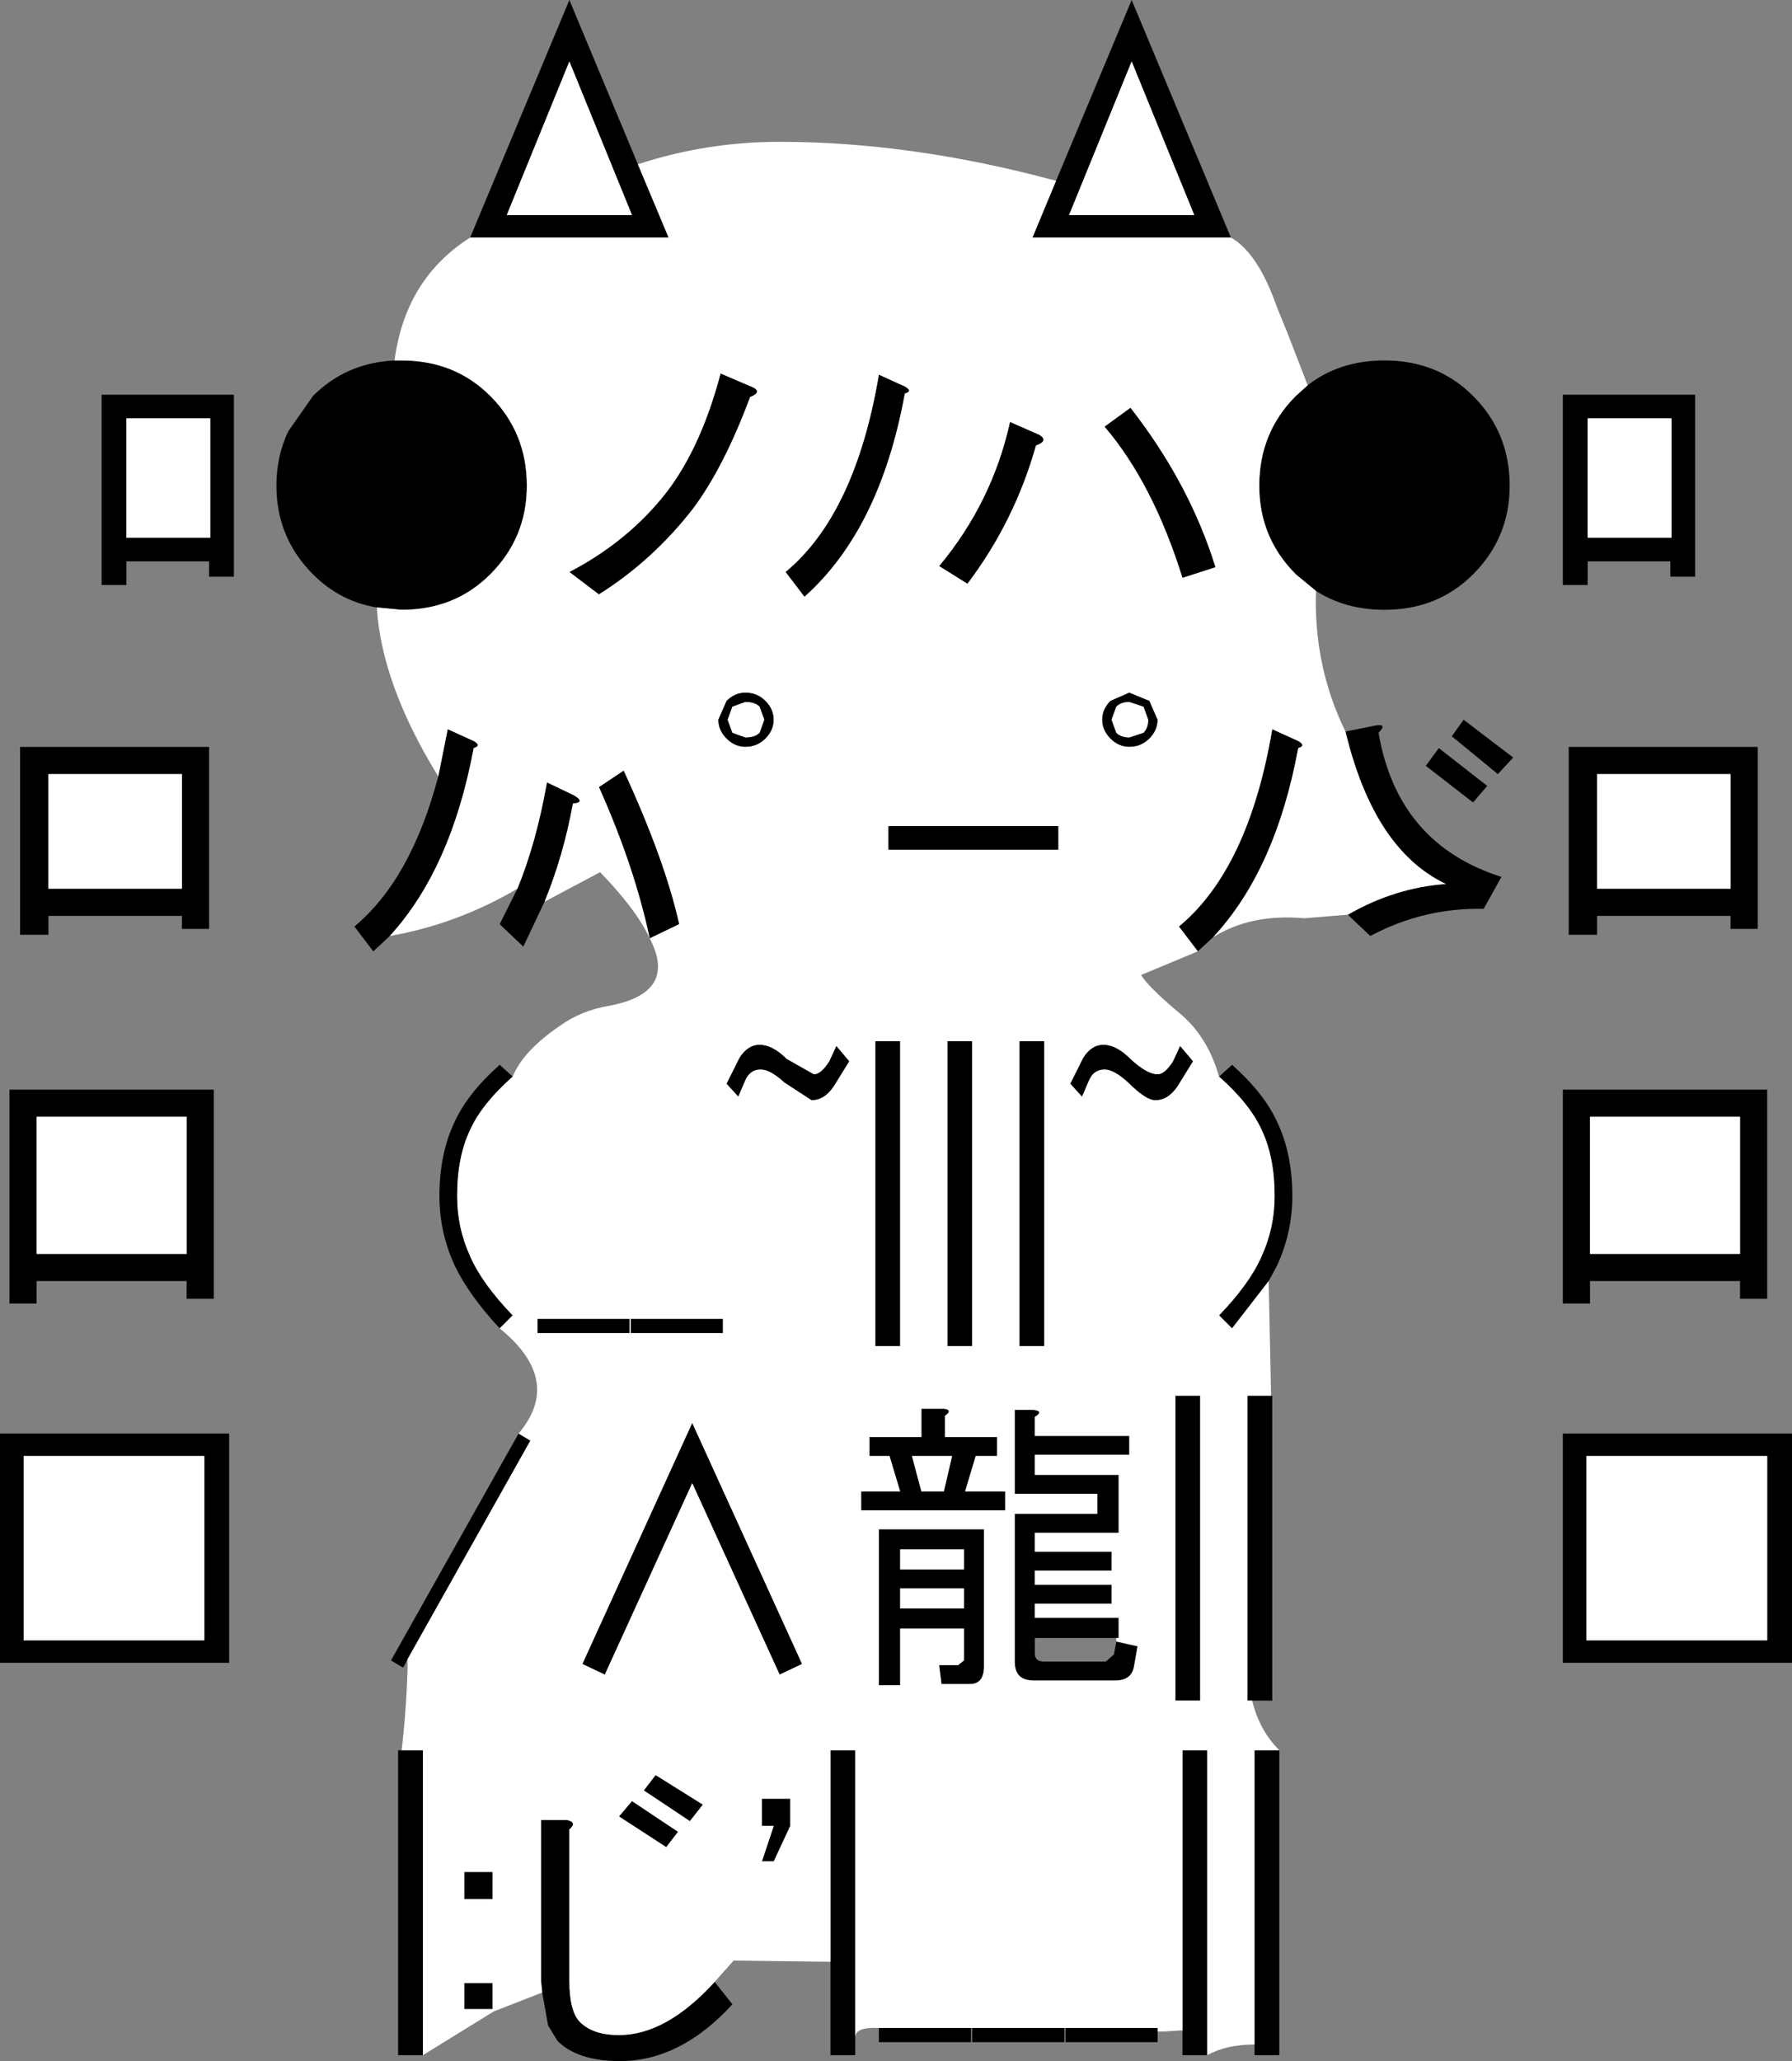 <svg xmlns:xlink="http://www.w3.org/1999/xlink" height="87.2px" width="75.85px" xmlns="http://www.w3.org/2000/svg">
  <rect width="100%" height="100%" fill="#808080" stroke="none"/>
  <g transform="matrix(1.0, 0.0, 0.0, 1.0, 34.5, 87.05)">
    <path d="M10.2 -79.4 L13.4 -87.05 17.6 -77.0 9.2 -77.0 10.2 -79.4 M20.85 -70.75 Q22.2 -71.8 24.1 -71.8 26.35 -71.8 27.85 -70.3 29.4 -68.75 29.4 -66.5 29.4 -64.3 27.85 -62.75 26.35 -61.25 24.1 -61.25 22.45 -61.25 21.2 -62.05 L20.35 -62.75 Q18.8 -64.3 18.8 -66.5 18.8 -68.75 20.35 -70.3 L20.85 -70.75 M22.45 -56.1 L23.7 -56.35 Q24.25 -56.45 23.85 -56.05 24.65 -51.35 29.05 -49.95 L28.3 -48.6 Q25.75 -48.65 23.5 -47.45 L22.55 -48.35 Q24.55 -49.5 26.7 -49.65 23.65 -51.1 22.45 -56.1 M16.85 -47.4 L16.2 -46.8 15.4 -47.85 Q18.35 -50.3 19.35 -56.2 L20.45 -55.7 Q20.8 -55.5 20.45 -55.4 19.5 -50.25 16.85 -47.4 M17.1 -41.5 L17.65 -42.0 Q19.0 -40.8 19.55 -39.6 20.2 -38.25 20.2 -36.45 20.2 -34.9 19.55 -33.5 L19.2 -32.85 17.65 -30.85 17.1 -31.4 Q18.4 -32.75 18.9 -33.9 19.45 -35.1 19.45 -36.45 19.45 -38.1 18.9 -39.25 18.4 -40.35 17.1 -41.5 M19.3 -28.0 L19.35 -28.0 19.35 -15.1 18.5 -15.1 18.3 -15.1 18.3 -28.0 19.3 -28.0 M19.65 -13.0 L19.65 -0.1 18.6 -0.1 18.6 -0.55 18.6 -13.0 19.65 -13.0 M16.6 -0.1 L15.55 -0.1 15.55 -1.15 15.55 -13.0 16.6 -13.0 16.6 -0.1 M14.5 -1.1 L14.5 -0.65 10.6 -0.65 10.6 -1.25 14.5 -1.25 14.5 -1.1 M10.55 -1.25 L10.55 -0.65 6.65 -0.65 6.65 -1.25 10.55 -1.25 M6.6 -1.25 L6.6 -0.65 2.7 -0.65 2.7 -1.25 6.6 -1.25 M1.7 -0.85 L1.7 -0.1 0.65 -0.1 0.65 -4.05 0.65 -13.0 1.7 -13.0 1.7 -0.85 M-4.25 -3.2 L-3.5 -2.25 Q-5.7 0.15 -8.25 0.15 -10.05 0.15 -10.9 -0.7 L-11.3 -1.35 -11.55 -2.75 -11.6 -3.25 -11.6 -10.05 -10.5 -10.05 Q-10.05 -9.95 -10.4 -9.65 L-10.4 -3.25 Q-10.4 -1.95 -9.95 -1.5 -9.4 -0.95 -8.3 -0.95 -6.3 -0.95 -4.25 -3.2 M-16.6 -0.1 L-17.65 -0.1 -17.65 -13.0 -17.5 -13.0 -16.6 -13.0 -16.6 -0.1 M-17.25 -16.85 L-17.4 -16.55 -17.45 -16.5 -17.95 -16.8 -12.55 -26.4 -12.05 -26.1 -17.25 -16.85 M-13.35 -30.85 Q-14.65 -32.25 -15.25 -33.5 -15.9 -34.9 -15.9 -36.45 -15.9 -38.25 -15.25 -39.6 -14.7 -40.8 -13.35 -42.0 L-12.8 -41.5 Q-14.1 -40.35 -14.6 -39.25 -15.15 -38.1 -15.15 -36.45 -15.15 -35.1 -14.6 -33.9 -14.1 -32.75 -12.8 -31.4 L-13.35 -30.85 M-11.45 -48.9 L-12.35 -47.0 -13.35 -47.95 -12.6 -49.45 Q-11.8 -51.4 -11.35 -53.95 L-10.2 -53.4 Q-9.7 -53.1 -10.25 -53.05 -10.65 -50.85 -11.45 -48.9 M-18.0 -47.45 L-18.7 -46.8 -19.5 -47.85 Q-17.1 -49.85 -15.95 -54.2 L-15.55 -56.2 -14.45 -55.7 Q-14.1 -55.5 -14.45 -55.4 -15.4 -50.3 -18.0 -47.45 M-18.55 -61.35 Q-20.1 -61.6 -21.25 -62.75 -22.8 -64.3 -22.8 -66.5 -22.8 -67.75 -22.3 -68.8 L-21.25 -70.3 Q-19.85 -71.7 -17.8 -71.8 L-17.5 -71.8 Q-15.25 -71.8 -13.75 -70.3 -12.2 -68.75 -12.2 -66.5 -12.2 -64.3 -13.75 -62.75 -15.25 -61.25 -17.5 -61.25 L-18.55 -61.35 M-14.6 -77.0 L-10.4 -87.05 -7.5 -80.1 -6.2 -77.0 -14.6 -77.0 M10.75 -77.95 L16.05 -77.95 13.4 -84.45 10.75 -77.95 M13.35 -69.8 Q15.85 -66.6 16.95 -63.05 L15.55 -62.6 Q14.3 -66.6 12.25 -69.0 L13.35 -69.8 M3.8 -70.4 Q2.75 -64.65 -0.45 -61.8 L-1.25 -62.85 Q1.7 -65.3 2.7 -71.2 L3.8 -70.7 Q4.15 -70.5 3.8 -70.4 M9.5 -68.65 Q9.9 -68.4 9.35 -68.2 8.45 -65.0 6.45 -62.35 L5.25 -63.1 Q7.5 -65.8 8.25 -69.2 L9.5 -68.65 M3.1 -52.1 L10.3 -52.1 10.3 -51.1 3.1 -51.1 3.1 -52.1 M12.15 -56.6 Q12.15 -57.05 12.5 -57.4 L13.3 -57.75 14.15 -57.4 14.5 -56.6 Q14.5 -56.15 14.15 -55.8 13.8 -55.45 13.3 -55.45 12.85 -55.45 12.5 -55.8 12.15 -56.15 12.15 -56.6 M13.9 -56.05 Q14.1 -56.25 14.1 -56.6 L13.9 -57.15 13.3 -57.35 Q12.95 -57.35 12.75 -57.15 L12.55 -56.6 12.75 -56.05 Q12.95 -55.85 13.3 -55.85 L13.9 -56.05 M32.7 -62.3 L31.65 -62.3 31.65 -70.35 37.25 -70.35 37.25 -62.65 36.2 -62.65 36.2 -63.3 32.7 -63.3 32.7 -62.3 M36.25 -64.3 L36.25 -69.35 32.7 -69.35 32.7 -64.3 36.25 -64.3 M27.45 -56.6 L29.55 -55.0 28.9 -54.3 26.95 -55.9 27.45 -56.6 M26.4 -55.4 L28.45 -53.8 27.85 -53.1 25.85 -54.65 26.4 -55.4 M33.1 -54.3 L33.1 -49.45 38.75 -49.45 38.75 -54.3 33.1 -54.3 M39.9 -55.45 L39.9 -47.75 38.75 -47.75 38.75 -48.3 33.1 -48.3 33.1 -47.5 31.9 -47.5 31.9 -55.45 39.9 -55.45 M32.8 -39.8 L32.8 -34.0 39.15 -34.0 39.15 -39.8 32.8 -39.8 M40.3 -40.95 L40.3 -32.1 39.15 -32.1 39.15 -32.85 32.8 -32.85 32.8 -31.9 31.65 -31.9 31.65 -40.95 40.3 -40.95 M32.65 -25.45 L32.65 -17.65 40.3 -17.65 40.3 -25.45 32.65 -25.45 M15.15 -42.15 L15.45 -42.8 16.0 -42.15 15.35 -41.1 Q14.95 -40.5 14.4 -40.5 14.0 -40.5 13.25 -41.25 12.65 -41.8 12.25 -41.8 11.8 -41.8 11.6 -41.35 L11.3 -40.65 10.8 -41.2 11.35 -42.3 Q11.7 -42.85 12.2 -42.85 12.75 -42.85 13.35 -42.25 14.05 -41.6 14.5 -41.6 14.8 -41.6 15.15 -42.15 M1.45 -42.15 L0.8 -41.1 Q0.4 -40.5 -0.15 -40.5 L-1.3 -41.25 Q-1.9 -41.8 -2.3 -41.8 -2.75 -41.8 -2.95 -41.35 L-3.25 -40.65 -3.75 -41.2 -3.2 -42.3 Q-2.85 -42.85 -2.35 -42.85 -1.8 -42.85 -1.2 -42.25 L-0.05 -41.6 Q0.25 -41.6 0.6 -42.15 L0.9 -42.8 1.45 -42.15 M3.6 -43.0 L3.6 -30.1 2.55 -30.1 2.55 -43.0 3.6 -43.0 M6.65 -43.0 L6.65 -30.1 5.6 -30.1 5.6 -43.0 6.65 -43.0 M9.7 -43.0 L9.7 -30.1 8.65 -30.1 8.65 -43.0 9.7 -43.0 M2.3 -25.45 L2.3 -26.25 4.5 -26.25 4.5 -27.45 5.45 -27.45 Q5.85 -27.4 5.5 -27.15 L5.5 -26.25 7.7 -26.25 7.7 -25.45 6.8 -25.45 6.35 -23.95 8.05 -23.95 8.05 -23.15 1.95 -23.15 1.95 -23.95 3.6 -23.95 3.15 -25.45 2.3 -25.45 M12.75 -17.6 L13.65 -17.4 13.5 -16.55 Q13.4 -15.95 12.7 -15.95 L9.25 -15.95 Q8.45 -15.95 8.45 -16.75 L8.45 -23.0 11.95 -23.0 11.95 -23.85 8.45 -23.85 8.45 -27.4 9.25 -27.4 Q9.7 -27.35 9.3 -27.1 L9.3 -26.3 13.3 -26.3 13.3 -25.5 9.3 -25.5 9.3 -24.65 12.85 -24.65 12.85 -22.2 9.3 -22.2 9.3 -21.4 12.55 -21.4 12.55 -20.6 9.3 -20.6 9.3 -20.0 12.55 -20.0 12.55 -19.2 9.3 -19.2 9.3 -18.6 12.85 -18.6 12.85 -17.75 12.75 -17.75 9.3 -17.75 9.3 -17.1 Q9.3 -16.75 9.7 -16.75 L12.3 -16.75 12.65 -17.05 12.75 -17.6 M4.1 -25.45 L4.5 -23.95 5.45 -23.95 5.8 -25.45 4.1 -25.45 M16.3 -28.0 L16.3 -15.1 15.25 -15.1 15.25 -28.0 16.3 -28.0 M6.3 -19.85 L3.6 -19.85 3.6 -19.0 6.3 -19.0 6.3 -19.85 M6.3 -21.5 L3.6 -21.5 3.6 -20.65 6.3 -20.65 6.3 -21.5 M3.6 -15.75 L2.7 -15.75 2.7 -22.35 7.15 -22.35 7.15 -16.55 Q7.15 -15.8 6.55 -15.8 L5.35 -15.8 5.25 -16.6 6.05 -16.6 6.3 -16.8 6.3 -18.15 3.6 -18.15 3.6 -15.75 M31.65 -26.4 L41.35 -26.4 41.35 -16.7 31.65 -16.7 31.65 -26.4 M-13.05 -77.95 L-7.75 -77.95 -10.4 -84.45 -13.05 -77.95 M-29.15 -69.35 L-29.15 -64.3 -25.6 -64.3 -25.6 -69.35 -29.15 -69.35 M-29.15 -63.3 L-29.15 -62.3 -30.2 -62.3 -30.2 -70.35 -24.6 -70.35 -24.6 -62.65 -25.65 -62.65 -25.65 -63.3 -29.15 -63.3 M-32.45 -54.3 L-32.45 -49.45 -26.8 -49.45 -26.8 -54.3 -32.45 -54.3 M-25.65 -55.45 L-25.65 -47.75 -26.8 -47.75 -26.8 -48.3 -32.45 -48.3 -32.45 -47.5 -33.65 -47.5 -33.65 -55.45 -25.65 -55.45 M-4.0 -71.25 L-2.6 -70.65 Q-2.25 -70.45 -2.75 -70.25 -3.85 -67.3 -5.15 -65.55 -6.85 -63.35 -9.15 -61.9 L-10.4 -62.85 Q-8.1 -64.05 -6.55 -65.9 -4.9 -67.85 -4.0 -71.25 M-3.75 -57.4 Q-3.4 -57.75 -2.95 -57.75 -2.45 -57.75 -2.1 -57.4 -1.75 -57.05 -1.75 -56.6 -1.75 -56.15 -2.1 -55.8 -2.45 -55.45 -2.95 -55.45 -3.4 -55.45 -3.75 -55.8 -4.1 -56.15 -4.1 -56.6 L-3.75 -57.4 M-3.5 -57.15 L-3.7 -56.6 -3.5 -56.05 -2.95 -55.85 Q-2.55 -55.85 -2.35 -56.05 L-2.15 -56.6 -2.35 -57.15 Q-2.55 -57.35 -2.95 -57.35 L-3.5 -57.15 M-7.0 -47.35 Q-7.65 -50.4 -9.15 -53.75 L-8.1 -54.45 Q-6.35 -50.65 -5.75 -47.95 L-7.0 -47.35 M-11.75 -31.25 L-7.85 -31.25 -7.85 -30.65 -11.75 -30.65 -11.75 -31.25 M-7.8 -30.65 L-7.8 -31.25 -3.9 -31.25 -3.9 -30.65 -7.8 -30.65 M-34.1 -31.9 L-34.1 -40.95 -25.45 -40.95 -25.45 -32.1 -26.6 -32.1 -26.6 -32.85 -32.95 -32.85 -32.95 -31.9 -34.1 -31.9 M-24.8 -26.4 L-24.8 -16.7 -34.5 -16.7 -34.5 -26.4 -24.8 -26.4 M-33.5 -25.45 L-33.5 -17.65 -25.85 -17.65 -25.85 -25.45 -33.5 -25.45 M-26.6 -34.0 L-26.6 -39.8 -32.95 -39.8 -32.95 -34.0 -26.6 -34.0 M-8.9 -16.2 L-9.85 -16.65 -5.2 -26.85 -0.55 -16.65 -1.5 -16.2 -5.2 -24.3 -8.9 -16.2 M-13.65 -6.7 L-14.85 -6.7 -14.85 -7.85 -13.65 -7.85 -13.65 -6.7 M-13.65 -3.15 L-13.65 -2.05 -14.85 -2.05 -14.85 -3.15 -13.65 -3.15 M-1.05 -10.95 L-1.05 -9.8 -1.75 -8.3 -2.25 -8.3 -1.75 -9.8 -2.25 -9.8 -2.25 -10.95 -1.05 -10.95 M-7.25 -11.3 L-6.75 -11.95 -4.75 -10.7 -5.3 -10.0 -7.25 -11.3 M-6.3 -8.9 L-8.3 -10.2 -7.75 -10.85 -5.8 -9.55 -6.3 -8.9" fill="#000000" fill-rule="evenodd" stroke="none"/>
    <path d="M17.6 -77.0 Q18.75 -76.35 19.55 -74.05 L20.0 -72.95 20.85 -70.75 20.35 -70.3 Q18.8 -68.75 18.8 -66.5 18.8 -64.3 20.35 -62.75 L21.2 -62.05 Q21.1 -58.85 22.45 -56.1 23.65 -51.1 26.7 -49.65 24.55 -49.5 22.55 -48.35 L20.7 -48.2 Q18.45 -48.4 16.85 -47.4 19.5 -50.25 20.45 -55.4 20.8 -55.5 20.45 -55.7 L19.35 -56.2 Q18.35 -50.3 15.4 -47.85 L16.2 -46.8 13.8 -45.8 Q14.1 -45.3 15.35 -44.25 16.6 -43.25 17.1 -41.5 18.4 -40.35 18.9 -39.25 19.45 -38.1 19.45 -36.45 19.45 -35.1 18.9 -33.9 18.4 -32.75 17.1 -31.4 L17.65 -30.85 19.2 -32.85 19.3 -28.0 18.3 -28.0 18.3 -15.1 18.5 -15.1 Q18.8 -13.85 19.65 -13.0 L18.6 -13.0 18.6 -0.55 Q17.4 -0.55 16.6 -0.1 L16.6 -13.0 15.55 -13.0 15.55 -1.15 14.75 -1.1 14.5 -1.1 14.5 -1.25 10.6 -1.25 10.55 -1.25 6.65 -1.25 6.6 -1.25 2.7 -1.25 Q1.7 -1.3 1.7 -0.85 L1.7 -13.0 0.65 -13.0 0.65 -4.05 -3.45 -4.1 -4.25 -3.2 Q-6.3 -0.95 -8.3 -0.95 -9.4 -0.95 -9.95 -1.5 -10.4 -1.95 -10.4 -3.25 L-10.4 -9.65 Q-10.05 -9.95 -10.5 -10.05 L-11.6 -10.05 -11.6 -3.25 -11.55 -2.75 -13.6 -1.95 -16.6 -0.1 -16.6 -13.0 -17.5 -13.0 Q-17.3 -14.7 -17.25 -16.45 L-17.25 -16.5 -17.25 -16.85 -12.05 -26.1 -12.55 -26.4 Q-10.65 -28.65 -13.35 -30.85 L-12.8 -31.4 Q-14.1 -32.75 -14.6 -33.9 -15.15 -35.1 -15.15 -36.45 -15.15 -38.1 -14.6 -39.25 -14.1 -40.35 -12.8 -41.5 -12.35 -42.6 -10.8 -43.65 -9.9 -44.3 -8.7 -44.5 -5.8 -45.05 -7.0 -47.35 -7.55 -48.55 -9.1 -50.15 L-11.45 -48.9 Q-10.65 -50.85 -10.25 -53.05 -9.7 -53.1 -10.2 -53.4 L-11.35 -53.95 Q-11.8 -51.4 -12.6 -49.45 -15.15 -47.95 -18.0 -47.45 -15.4 -50.3 -14.45 -55.4 -14.1 -55.5 -14.45 -55.7 L-15.55 -56.2 -15.95 -54.2 Q-18.35 -58.1 -18.55 -61.35 L-17.5 -61.25 Q-15.25 -61.25 -13.75 -62.75 -12.2 -64.3 -12.2 -66.5 -12.2 -68.75 -13.75 -70.3 -15.25 -71.8 -17.5 -71.8 L-17.8 -71.8 Q-17.35 -75.25 -14.6 -77.0 L-6.2 -77.0 -7.5 -80.1 Q-4.6 -81.05 -1.5 -81.05 4.1 -81.05 10.2 -79.4 L9.2 -77.0 17.6 -77.0 M13.9 -56.05 L13.3 -55.85 Q12.95 -55.85 12.75 -56.05 L12.55 -56.6 12.75 -57.15 Q12.95 -57.35 13.3 -57.35 L13.9 -57.15 14.1 -56.6 Q14.1 -56.25 13.9 -56.05 M12.15 -56.6 Q12.15 -56.15 12.5 -55.8 12.85 -55.45 13.3 -55.45 13.8 -55.45 14.15 -55.8 14.5 -56.15 14.5 -56.6 L14.15 -57.4 13.3 -57.75 12.5 -57.4 Q12.15 -57.05 12.15 -56.6 M3.1 -52.1 L3.1 -51.1 10.3 -51.1 10.3 -52.1 3.1 -52.1 M9.5 -68.65 L8.25 -69.2 Q7.5 -65.8 5.25 -63.1 L6.45 -62.35 Q8.45 -65.0 9.35 -68.2 9.9 -68.4 9.5 -68.65 M3.8 -70.4 Q4.15 -70.5 3.8 -70.7 L2.7 -71.2 Q1.7 -65.3 -1.25 -62.85 L-0.45 -61.8 Q2.75 -64.65 3.8 -70.4 M13.35 -69.8 L12.25 -69.0 Q14.3 -66.6 15.55 -62.6 L16.95 -63.05 Q15.85 -66.6 13.35 -69.8 M10.75 -77.95 L13.4 -84.45 16.05 -77.95 10.75 -77.95 M36.25 -64.3 L32.7 -64.3 32.7 -69.35 36.25 -69.35 36.25 -64.3 M33.1 -54.3 L38.75 -54.3 38.75 -49.45 33.1 -49.45 33.1 -54.3 M32.8 -39.8 L39.15 -39.8 39.15 -34.0 32.8 -34.0 32.8 -39.8 M12.75 -17.75 L12.85 -17.75 12.85 -18.6 9.3 -18.6 9.3 -19.2 12.55 -19.2 12.55 -20.0 9.3 -20.0 9.3 -20.6 12.55 -20.6 12.55 -21.4 9.3 -21.4 9.3 -22.2 12.85 -22.2 12.85 -24.65 9.3 -24.65 9.3 -25.5 13.3 -25.5 13.3 -26.3 9.3 -26.3 9.3 -27.1 Q9.7 -27.35 9.25 -27.4 L8.45 -27.4 8.45 -23.85 11.95 -23.85 11.95 -23.0 8.45 -23.0 8.45 -16.75 Q8.45 -15.95 9.25 -15.95 L12.7 -15.95 Q13.4 -15.95 13.5 -16.55 L13.65 -17.4 12.75 -17.6 12.75 -17.75 M2.3 -25.45 L3.15 -25.45 3.6 -23.95 1.95 -23.95 1.95 -23.15 8.05 -23.15 8.05 -23.95 6.35 -23.95 6.8 -25.45 7.7 -25.45 7.7 -26.25 5.5 -26.25 5.5 -27.15 Q5.85 -27.4 5.45 -27.45 L4.5 -27.45 4.5 -26.25 2.3 -26.25 2.3 -25.45 M9.7 -43.0 L8.65 -43.0 8.65 -30.1 9.7 -30.1 9.7 -43.0 M6.65 -43.0 L5.6 -43.0 5.6 -30.1 6.65 -30.1 6.65 -43.0 M3.6 -43.0 L2.55 -43.0 2.55 -30.1 3.6 -30.1 3.6 -43.0 M1.45 -42.15 L0.9 -42.8 0.6 -42.15 Q0.25 -41.6 -0.05 -41.6 L-1.2 -42.25 Q-1.8 -42.85 -2.35 -42.85 -2.85 -42.85 -3.2 -42.3 L-3.75 -41.2 -3.25 -40.65 -2.95 -41.35 Q-2.75 -41.8 -2.3 -41.8 -1.9 -41.8 -1.3 -41.25 L-0.15 -40.5 Q0.4 -40.5 0.8 -41.1 L1.45 -42.15 M15.15 -42.15 Q14.8 -41.6 14.5 -41.6 14.05 -41.6 13.35 -42.25 12.75 -42.85 12.2 -42.85 11.7 -42.85 11.35 -42.3 L10.8 -41.2 11.3 -40.65 11.6 -41.35 Q11.8 -41.8 12.25 -41.8 12.65 -41.8 13.25 -41.25 14.0 -40.5 14.4 -40.5 14.95 -40.5 15.35 -41.1 L16.0 -42.15 15.45 -42.8 15.15 -42.15 M32.65 -25.45 L40.3 -25.45 40.3 -17.65 32.65 -17.65 32.65 -25.45 M3.6 -15.75 L3.6 -18.15 6.3 -18.15 6.3 -16.8 6.05 -16.6 5.25 -16.6 5.35 -15.8 6.55 -15.8 Q7.15 -15.8 7.15 -16.55 L7.15 -22.35 2.7 -22.35 2.7 -15.75 3.6 -15.75 M6.3 -21.5 L6.3 -20.65 3.6 -20.65 3.6 -21.5 6.3 -21.5 M6.3 -19.85 L6.3 -19.0 3.6 -19.0 3.6 -19.85 6.3 -19.85 M16.3 -28.0 L15.25 -28.0 15.25 -15.1 16.3 -15.1 16.3 -28.0 M4.1 -25.45 L5.8 -25.45 5.45 -23.95 4.5 -23.95 4.1 -25.45 M-29.15 -69.35 L-25.6 -69.35 -25.6 -64.3 -29.15 -64.3 -29.15 -69.35 M-13.05 -77.95 L-10.4 -84.45 -7.75 -77.95 -13.05 -77.95 M-32.45 -54.3 L-26.8 -54.3 -26.8 -49.45 -32.45 -49.45 -32.45 -54.3 M-7.8 -30.65 L-3.9 -30.65 -3.9 -31.25 -7.8 -31.25 -7.8 -30.65 M-11.75 -31.25 L-11.75 -30.65 -7.85 -30.65 -7.85 -31.25 -11.75 -31.25 M-7.0 -47.35 L-5.75 -47.95 Q-6.35 -50.65 -8.1 -54.45 L-9.15 -53.75 Q-7.65 -50.4 -7.0 -47.35 M-3.5 -57.15 L-2.95 -57.35 Q-2.55 -57.35 -2.35 -57.15 L-2.15 -56.6 -2.35 -56.05 Q-2.55 -55.85 -2.95 -55.85 L-3.5 -56.05 -3.7 -56.6 -3.5 -57.15 M-3.75 -57.4 L-4.1 -56.6 Q-4.1 -56.15 -3.75 -55.8 -3.4 -55.45 -2.95 -55.45 -2.45 -55.45 -2.1 -55.8 -1.75 -56.15 -1.75 -56.6 -1.75 -57.05 -2.1 -57.4 -2.45 -57.75 -2.95 -57.75 -3.4 -57.75 -3.75 -57.4 M-4.0 -71.25 Q-4.9 -67.85 -6.55 -65.9 -8.1 -64.05 -10.4 -62.85 L-9.15 -61.9 Q-6.85 -63.35 -5.15 -65.55 -3.85 -67.3 -2.75 -70.25 -2.25 -70.45 -2.6 -70.65 L-4.0 -71.25 M-6.3 -8.9 L-5.8 -9.55 -7.75 -10.85 -8.3 -10.2 -6.3 -8.9 M-7.25 -11.3 L-5.3 -10.0 -4.75 -10.7 -6.75 -11.95 -7.25 -11.3 M-1.05 -10.95 L-2.25 -10.95 -2.25 -9.8 -1.75 -9.8 -2.25 -8.3 -1.75 -8.3 -1.05 -9.8 -1.05 -10.95 M-13.65 -3.15 L-14.85 -3.15 -14.85 -2.05 -13.65 -2.05 -13.65 -3.15 M-13.65 -6.7 L-13.65 -7.85 -14.85 -7.85 -14.85 -6.7 -13.65 -6.7 M-8.9 -16.2 L-5.2 -24.3 -1.5 -16.2 -0.55 -16.65 -5.2 -26.85 -9.85 -16.65 -8.9 -16.2 M-26.6 -34.0 L-32.95 -34.0 -32.95 -39.8 -26.6 -39.8 -26.6 -34.0 M-33.5 -25.45 L-25.85 -25.45 -25.85 -17.65 -33.5 -17.65 -33.5 -25.45" fill="#ffffff" fill-rule="evenodd" stroke="none"/>
  </g>
</svg>
